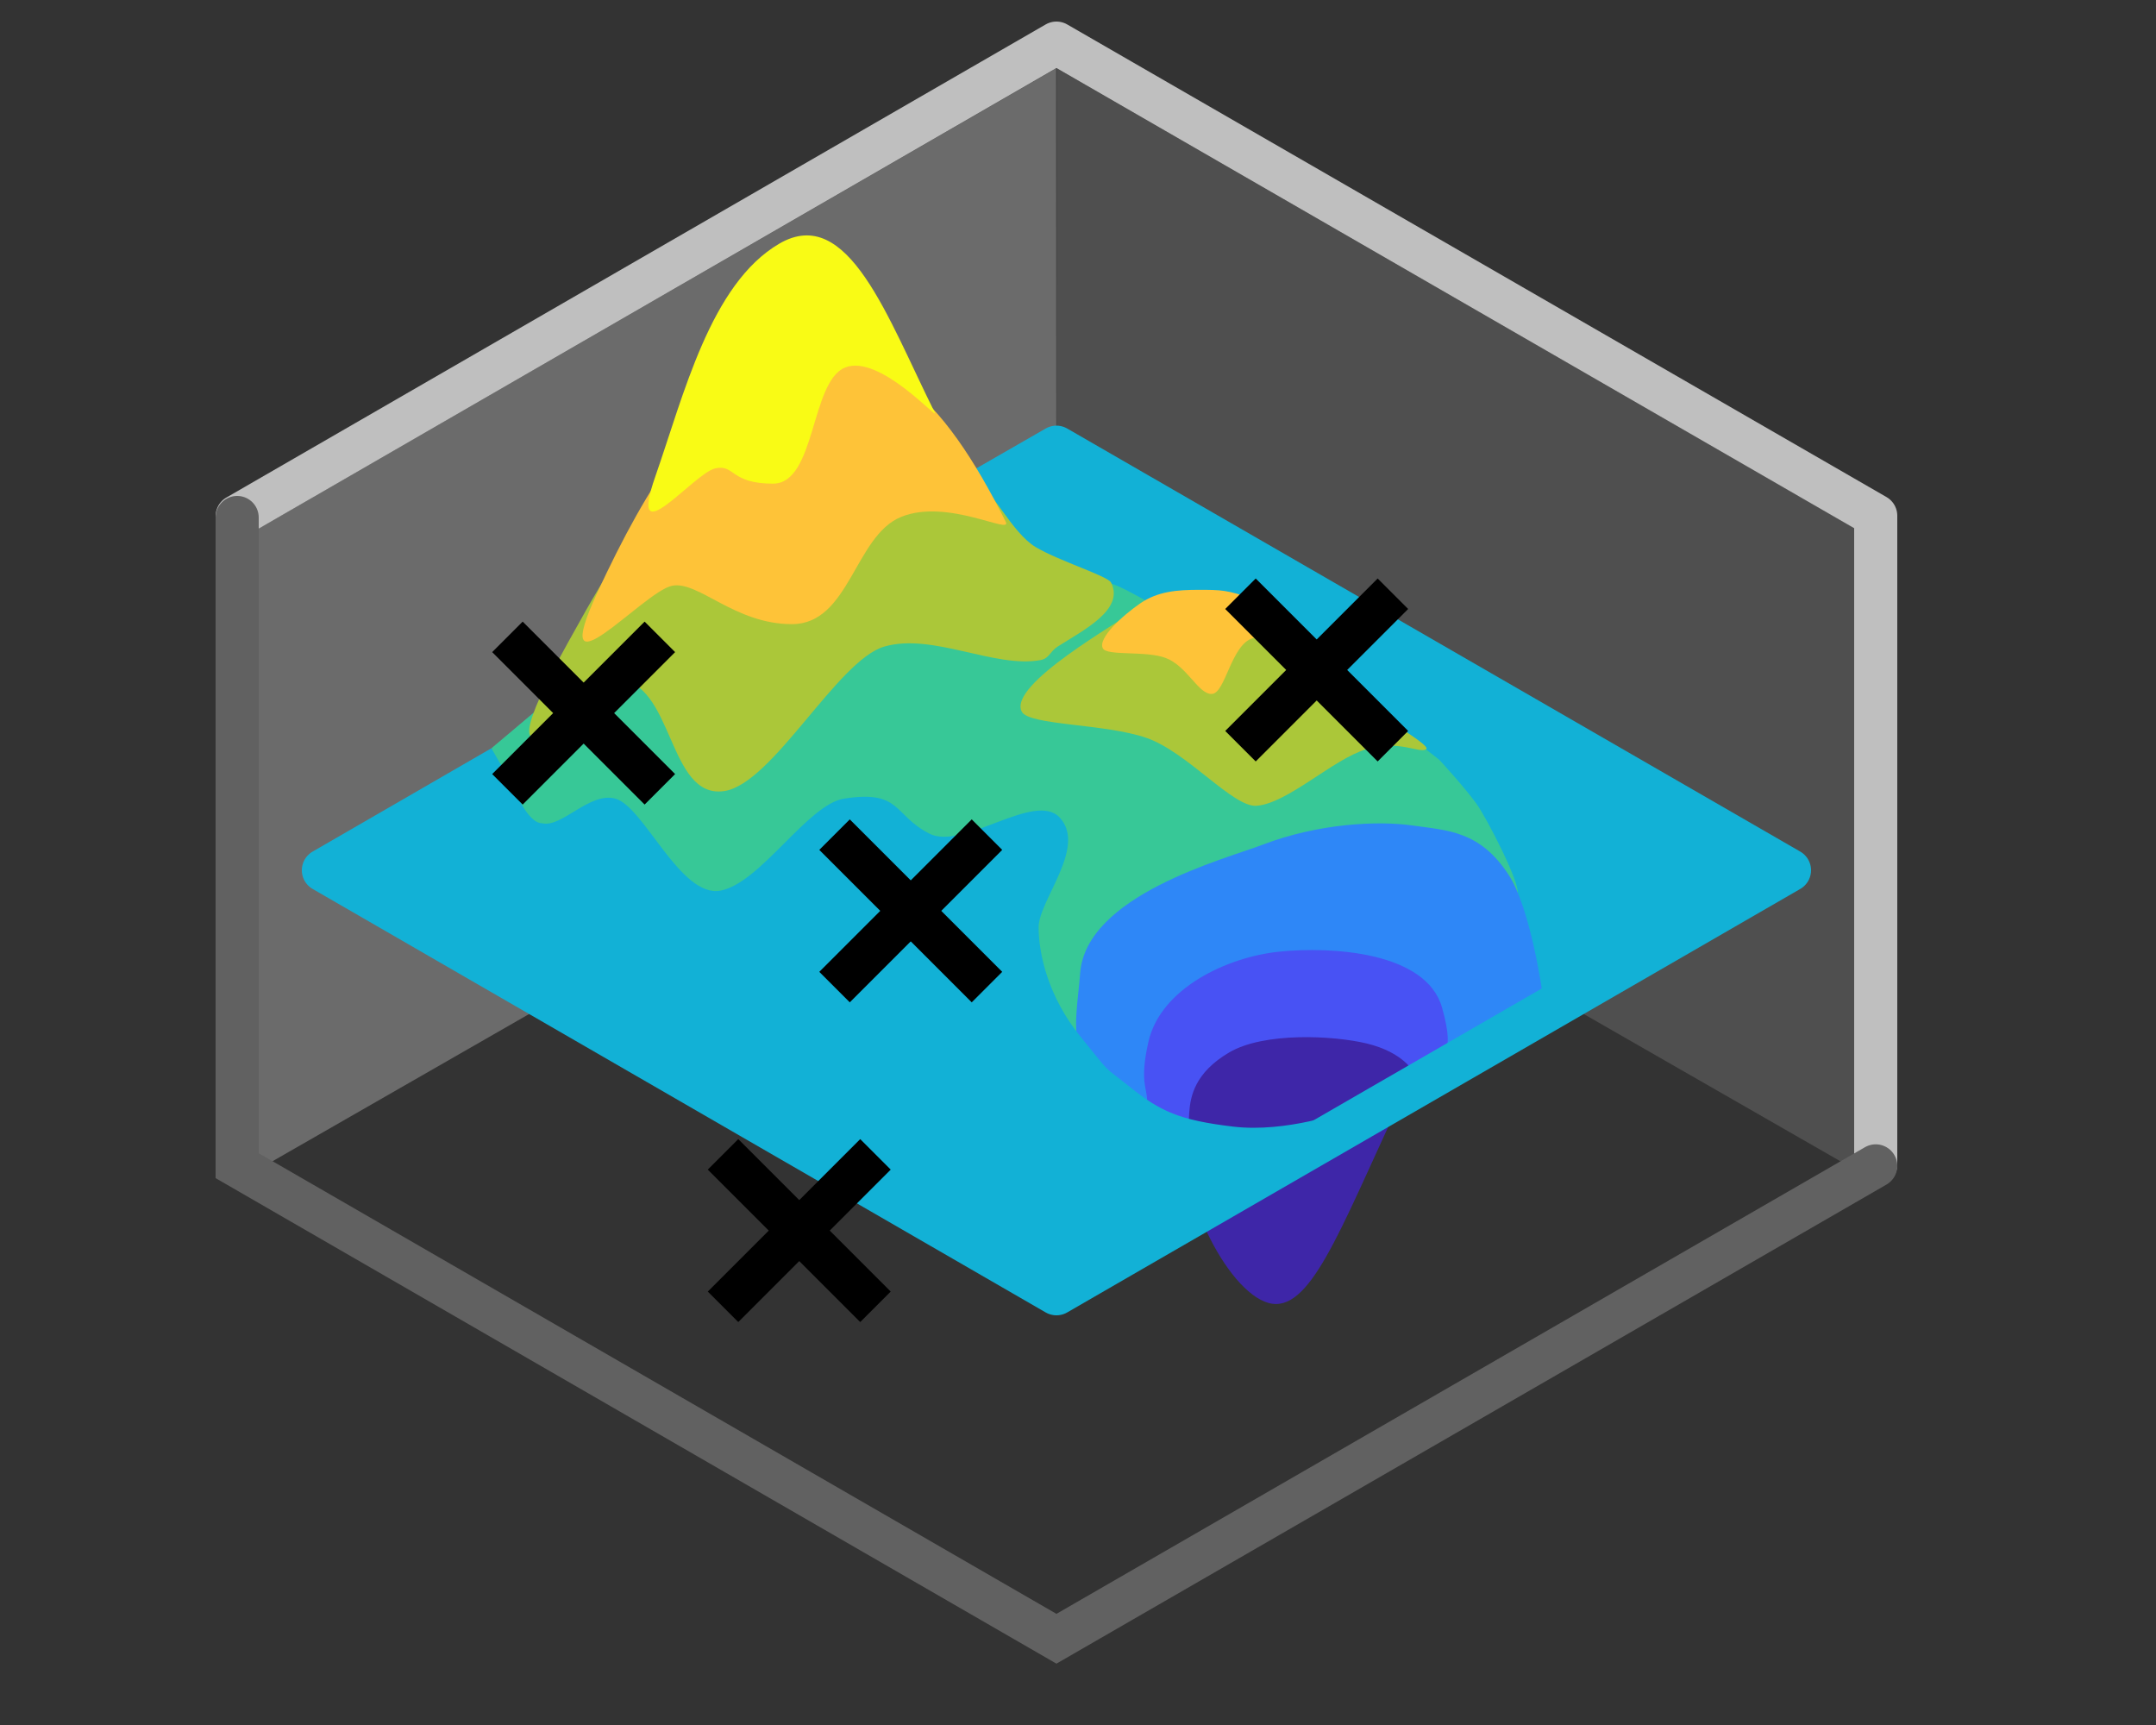 <svg width="50" height="40" viewBox="0 0 50 40" fill="none" xmlns="http://www.w3.org/2000/svg">
<rect x="0" y="0" width="50" height="40" fill="#333333" stroke="none"/>
<path d="M43.5 27V11.959L24.5 1L5.5 11.97" stroke="#BFBFBF" stroke-linecap="round" stroke-linejoin="round"/>
<path opacity="0.2" d="M24.5 16.5L24.506 1.584L43.02 12.254V27.122L24.5 16.5Z" fill="#BFBFBF"/>
<path opacity="0.4" d="M24.5 16.5L24.494 1.584L5.98 12.268L5.98 27.122L24.5 16.5Z" fill="#BFBFBF"/>
<path d="M5.5 12V27.03L24.5 38L43.5 27.035" stroke="#616161" stroke-linecap="round"/>
<path d="M29.855 23.985C28.351 23.985 27.369 24.888 27.369 25.967C27.369 27.978 28.67 30.238 29.59 30.238C30.511 30.238 31.22 28.159 32.679 25.092C33.143 24.117 31.36 23.985 29.855 23.985Z" fill="#3E26A8"/>
<path d="M34.575 20.222C35.055 21.349 35.322 23.309 35.322 23.309L41.292 19.91L24.396 10.493L21.11 12.347L28.42 15.571C28.42 15.571 30.279 15.671 31.314 16.185C32.04 16.545 32.386 16.87 32.983 17.418C33.961 18.315 34.055 19.001 34.575 20.222Z" fill="#12B1D6"/>
<path d="M33.656 21.987C33.952 22.754 34.104 23.214 33.913 24.013C33.831 24.353 32.792 24.876 32.792 24.876C32.792 24.876 32.563 24.403 31.689 24.195C30.916 24.011 29.317 23.929 28.509 24.403C26.905 25.344 28.104 26.613 27.104 26.087C26.652 25.849 26.618 25.614 26.441 25.136C26.268 24.666 26.213 24.269 26.234 23.769C26.281 22.67 26.392 22.103 27.104 21.264C27.964 20.25 28.87 19.911 30.2 19.941C31.159 19.962 31.773 20.067 32.563 20.612C33.205 21.054 33.442 21.433 33.656 21.987Z" fill="#4852F4"/>
<path d="M32.093 16.606L30.974 15.956L30.085 15.698C29.44 15.807 26.023 13.439 25.673 13.522C25.137 13.65 24.236 15.14 22.397 14.645C21.186 15.07 19.779 14.645 19.727 14.645C19.674 14.645 16.418 15.254 15.571 15.069L12.442 16.47L11.399 17.349L12.116 19.517L17.354 21.049C18.394 21.119 21.017 20.003 21.133 20.003C21.249 20.003 23.003 22.784 23.376 23.034L25.306 24.461C25.956 24.207 28.558 20.305 28.611 20.305H31.889C31.889 20.305 34.763 21.811 35.191 20.711C35.27 20.509 34.474 18.955 34.234 18.628C33.93 18.213 33.383 17.623 33.383 17.623L32.093 16.606Z" fill="#37C897"/>
<path d="M32.761 19.142C33.564 19.258 34.32 19.259 34.99 20.291C35.502 21.08 35.771 23.03 35.771 23.03L33.532 24.311C33.494 24.372 33.443 24.362 33.443 24.362L33.532 24.311C33.588 24.223 33.618 23.988 33.443 23.366C33.077 22.068 30.875 21.942 29.663 22.068C28.451 22.193 26.909 22.921 26.631 24.166C26.427 25.076 26.602 25.228 26.602 25.508C26.338 25.578 25.421 25.217 25.049 24.324C24.863 23.878 25.006 23.18 25.049 22.574C25.179 20.757 28.406 19.923 29.289 19.585C30.578 19.092 31.958 19.027 32.761 19.142Z" fill="#2E87F7"/>
<path d="M28.595 26.124C29.841 26.273 31.201 25.768 31.201 25.768L24.608 30L7.923 19.998L11.889 18.216C11.889 18.216 12.217 19.09 12.571 19.09C13.027 19.202 13.673 18.356 14.271 18.519C14.932 18.7 15.782 20.829 16.71 20.652C17.637 20.476 18.732 18.652 19.574 18.519C20.901 18.311 20.708 18.895 21.55 19.329C22.337 19.734 24.002 18.328 24.58 18.962C25.207 19.65 24.087 20.878 24.087 21.502C24.087 22.125 24.311 23.121 25.063 24.044C25.815 24.966 25.514 24.654 26.211 25.211C26.909 25.768 27.348 25.975 28.595 26.124Z" fill="#12B1D6"/>
<path d="M22.594 11.465L24.5 10.37L41.5 20.18L24.5 30L7.5 20.18L11.646 17.784" stroke="#12B1D6" stroke-linejoin="round"/>
<path d="M31.145 15.868C30.697 15.319 30.431 15.088 30.069 14.726C29.707 14.364 29.187 14.21 28.538 14.215C27.691 14.223 26.605 13.874 26.27 14.176C26.017 14.404 23.354 15.872 23.698 16.505C23.871 16.823 25.623 16.777 26.586 17.11C27.529 17.434 28.595 18.723 29.138 18.685C29.857 18.634 30.913 17.606 31.68 17.375C32.446 17.143 32.916 17.478 33.074 17.375C33.232 17.272 31.593 16.416 31.145 15.868Z" fill="#ABC739"/>
<path d="M29.055 13.892C29.523 14.068 30.003 14.536 30.118 14.798C30.27 15.144 29.567 14.65 29.055 14.798C28.551 14.943 28.419 16.076 28.106 16.091C27.793 16.107 27.537 15.447 27.031 15.256C26.578 15.084 25.671 15.216 25.576 15.034C25.454 14.798 26.032 14.275 26.442 13.992C26.85 13.71 27.309 13.677 27.804 13.677C28.3 13.677 28.479 13.677 29.055 13.892Z" fill="#FEC338"/>
<path d="M24.02 12.687C24.57 13.013 25.689 13.356 25.766 13.508C26.086 14.137 25.124 14.612 24.53 14.992C24.341 15.114 24.336 15.268 24.132 15.306C23.066 15.502 21.633 14.671 20.511 14.992C19.422 15.304 17.915 18.181 16.794 18.344C15.475 18.536 15.63 15.783 14.298 15.752C13.764 15.74 12.633 17.482 12.301 17.064C12.072 16.775 13.281 14.713 13.458 14.389C13.805 13.754 14.298 12.964 14.298 12.964C15.448 12.812 18.267 12.926 18.424 12.822C18.619 12.691 22.452 11.306 22.745 11.306C22.98 11.306 23.471 12.361 24.02 12.687Z" fill="#ABC739"/>
<path d="M18.013 8.557C16.285 9.25 15.032 11.192 13.848 13.752C12.665 16.312 14.912 13.725 15.582 13.584C16.192 13.456 17.031 14.473 18.366 14.473C19.701 14.473 19.82 12.425 20.898 11.986C21.975 11.547 23.483 12.417 23.324 12.099C21.864 9.179 20.321 7.632 18.013 8.557Z" fill="#FEC338"/>
<path d="M18.073 5.65C16.474 6.583 15.856 9.166 15.197 11.05C14.538 12.934 16.092 10.965 16.591 10.86C17.046 10.764 16.932 11.215 17.926 11.215C18.921 11.215 18.794 8.85 19.597 8.523C20.4 8.196 21.797 9.8 21.678 9.564C20.591 7.389 19.673 4.717 18.073 5.65Z" fill="#F9FB15"/>
<line x1="22.889" y1="19.354" x2="19.354" y2="22.889" stroke="black"/>
<line x1="19.354" y1="19.354" x2="22.889" y2="22.889" stroke="black"/>
<line x1="32.303" y1="13.768" x2="28.768" y2="17.303" stroke="black"/>
<line x1="28.768" y1="13.768" x2="32.303" y2="17.303" stroke="black"/>
<line x1="20.303" y1="26.768" x2="16.768" y2="30.303" stroke="black"/>
<line x1="16.768" y1="26.768" x2="20.303" y2="30.303" stroke="black"/>
<line x1="15.303" y1="14.768" x2="11.768" y2="18.303" stroke="black"/>
<line x1="11.768" y1="14.768" x2="15.303" y2="18.303" stroke="black"/>

</svg>
